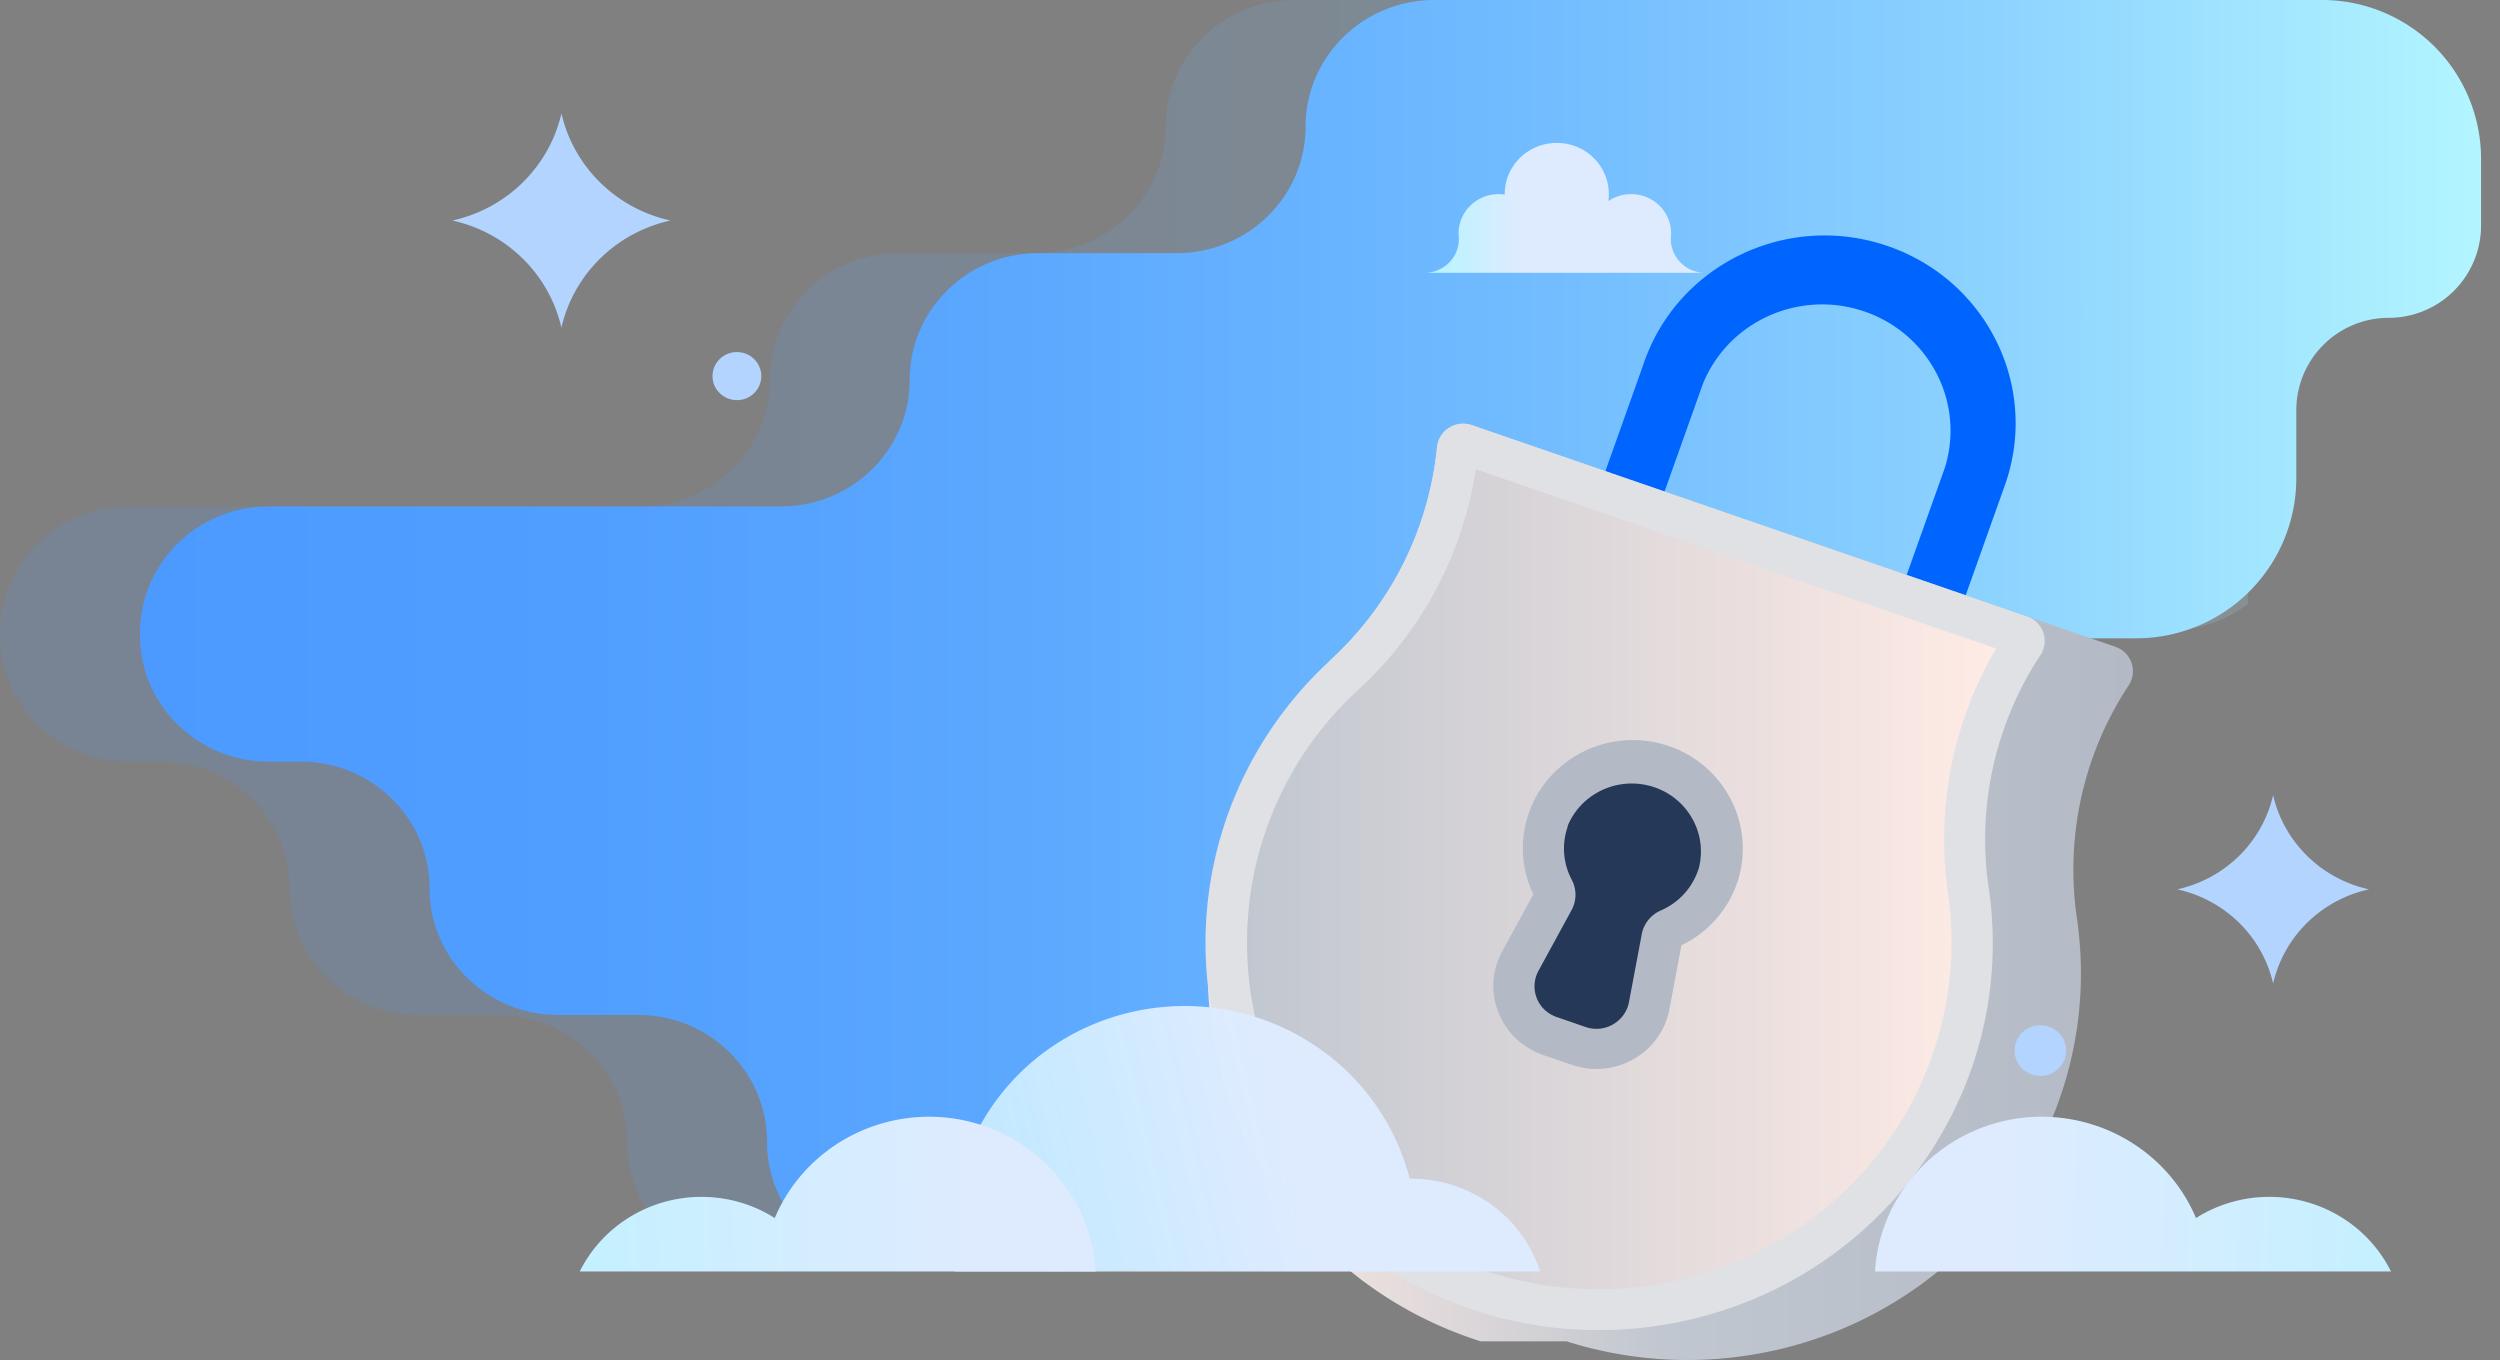 <svg xmlns="http://www.w3.org/2000/svg" fill="none" viewBox="0 0 125 68" id="root"><rect x="0" y="0" width="125" height="68" fill="#808080" stroke="none"/><path fill="url(#a)" d="M64.719 0c-3.553 0-6.434 2.83-6.44 6.323v.003c0 3.497-2.885 6.33-6.44 6.33H44.92c-3.556 0-6.437 2.837-6.436 6.333v.003c0 3.497-2.886 6.33-6.441 6.33H6.425C2.869 25.328-.007 28.17 0 31.666v.087c0 3.496 2.882 6.33 6.438 6.33H8.04c3.556 0 6.438 2.835 6.438 6.332v.003c0 3.497 2.883 6.331 6.438 6.331h3.996c3.556 0 6.438 2.835 6.438 6.331 0 3.499 2.883 6.334 6.441 6.334h32.473V37.849c.002-3.496 2.886-6.33 6.442-6.329h31.753a6.476 6.476 0 0 0 3.932-1.321V0H64.718Z" opacity=".15"></path><path fill="url(#b)" d="M71.72 0c-3.553 0-6.434 2.83-6.44 6.323v.003c0 3.497-2.885 6.33-6.44 6.33h-6.918c-3.555 0-6.437 2.837-6.436 6.333v.003c-.001 3.497-2.886 6.33-6.441 6.33H13.426C9.87 25.327 6.994 28.17 7 31.666v.087c0 3.496 2.882 6.33 6.438 6.33h1.602c3.556 0 6.438 2.835 6.438 6.332v.003c0 3.497 2.883 6.331 6.438 6.331h3.996c3.555 0 6.438 2.835 6.438 6.331 0 3.499 2.883 6.334 6.441 6.334h32.473v-25.17c.002-3.496 2.886-6.33 6.442-6.329h23.106a8.003 8.003 0 0 0 8.003-8v-3.403a4.62 4.62 0 0 1 4.619-4.62 4.62 4.62 0 0 0 4.619-4.619V7.947A7.947 7.947 0 0 0 116.107 0H71.719Z"></path><path fill="url(#c)" d="M83.543 11.952c0-.022.013-.249.013-.278 0-1.087-.895-1.968-2-1.968a2.01 2.01 0 0 0-1.137.348 2.61 2.61 0 0 0 .023-.348c0-1.415-1.165-2.56-2.603-2.56-1.438 0-2.604 1.145-2.604 2.56v.023a2.008 2.008 0 0 0-.304-.023c-1.105 0-2.002.88-2.002 1.968 0 .032.013.254.013.278 0 .933-.77 1.689-1.717 1.689H85.26c-.949 0-1.718-.757-1.718-1.689Z"></path><path fill="#0065FF" d="M82.18 18.185c1.673-4.917 7.082-7.57 12.082-5.924 5 1.645 7.697 6.963 6.024 11.88a8.361 8.361 0 0 1-.089.251L93.051 44.46 75.04 38.25l7.142-20.066Zm15.066 5.19c1.034-3.335-.877-6.863-4.268-7.879-3.195-.958-6.603.654-7.837 3.706L79.03 36.357l12.106 4.173 6.111-17.155Z"></path><path fill="url(#d)" d="M66.488 33.037a16.676 16.676 0 0 0 5.365-10.676 1.309 1.309 0 0 1 1.428-1.17c.109.01.216.032.319.069l32.166 11.078a1.29 1.29 0 0 1 .664 1.935 16.742 16.742 0 0 0-2.574 11.707c1.498 10.586-6.014 20.362-16.779 21.835a20.003 20.003 0 0 1-8.749-.748h-4.293c-10.344-3.282-16.023-14.188-12.687-24.36a19.306 19.306 0 0 1 5.255-8.162l-.114-1.507Z"></path><path fill="#DFE1E5" d="M71.853 22.361a1.309 1.309 0 0 1 1.427-1.17c.11.01.216.032.32.069l27.756 9.564a1.291 1.291 0 0 1 .664 1.936 16.73 16.73 0 0 0-2.574 11.707c1.507 10.584-5.998 20.367-16.762 21.849-10.764 1.482-20.711-5.898-22.218-16.483-.887-6.226 1.358-12.488 6.018-16.792a16.675 16.675 0 0 0 5.367-10.68h.002Z"></path><path fill="url(#e)" d="m74.132 63.493.422.14c9.276 2.925 19.208-2.1 22.182-11.223a17.076 17.076 0 0 0 .677-7.667 18.809 18.809 0 0 1 2.396-12.316l-26.02-8.965a18.751 18.751 0 0 1-5.896 11.046 17.143 17.143 0 0 0-.741 24.52 17.675 17.675 0 0 0 6.966 4.462l.014.002v.002Z"></path><path fill="#B3BAC5" d="M78.593 53.24c1.933.668 4.052-.332 4.731-2.233.064-.18.114-.363.148-.549l.599-3.194a5.42 5.42 0 0 0 2.853-3.33c.78-2.666-.606-5.482-3.217-6.536l-.246-.088c-2.866-.988-6.004.495-7.01 3.313a5.325 5.325 0 0 0 .214 4.091l-1.557 2.861c-.969 1.78-.285 3.996 1.525 4.948.167.088.34.163.519.225l1.439.493.002-.001Z"></path><path fill="#253858" d="M78.392 41.312a3.328 3.328 0 0 0 .204 2.693 1.597 1.597 0 0 1-.025 1.514l-1.65 3.027a1.615 1.615 0 0 0 .68 2.205 1.5 1.5 0 0 0 .233.1l1.44.498a1.664 1.664 0 0 0 2.11-1c.027-.08.049-.16.064-.241l.644-3.419c.106-.523.466-.962.964-1.173a3.382 3.382 0 0 0 1.892-2.136c.451-1.825-.687-3.665-2.544-4.108-1.672-.4-3.387.47-4.028 2.04h.016Z"></path><path fill="url(#f)" d="M49.262 55.837c3.31-5.407 10.45-7.152 15.95-3.896a11.448 11.448 0 0 1 5.274 6.992h.06c2.953 0 5.566 1.877 6.462 4.643H47.742c-.438-2.675.1-5.416 1.52-7.738Z"></path><path fill="url(#g)" d="M35.077 59.844a6.816 6.816 0 0 1 3.66 1.058c1.296-3.065 4.338-5.062 7.713-5.065h.125c4.374.07 7.953 3.444 8.211 7.737H28.987c1.139-2.285 3.503-3.733 6.09-3.73Z"></path><path fill="#B2D4FF" d="M33.522 11.026c-2.718-.6-4.84-2.687-5.45-5.36-.61 2.672-2.733 4.76-5.452 5.36 2.718.6 4.84 2.687 5.451 5.36.61-2.672 2.732-4.76 5.451-5.36m3.324 8.98a1.21 1.21 0 0 0 1.22-1.2 1.21 1.21 0 0 0-1.22-1.201 1.21 1.21 0 0 0-1.221 1.2c0 .663.547 1.2 1.22 1.2Zm65.17 33.79c.712 0 1.288-.567 1.288-1.266 0-.7-.576-1.267-1.288-1.267-.711 0-1.287.567-1.287 1.267 0 .699.576 1.266 1.287 1.266m16.431-9.329c-2.389-.528-4.254-2.362-4.791-4.712-.536 2.35-2.401 4.184-4.791 4.712 2.39.527 4.255 2.361 4.791 4.711.537-2.35 2.402-4.184 4.791-4.711"></path><path fill="url(#h)" d="M113.462 59.844a6.817 6.817 0 0 0-3.661 1.058c-1.296-3.065-4.338-5.062-7.713-5.065h-.125c-4.373.07-7.953 3.444-8.211 7.737h25.799c-1.138-2.285-3.502-3.733-6.089-3.73Z"></path><defs><linearGradient id="a" x1="0" x2="117.054" y1="31.708" y2="31.708" gradientUnits="userSpaceOnUse"><stop stop-color="#4796FF"></stop><stop offset=".19" stop-color="#4B9BFF"></stop><stop offset=".39" stop-color="#59A6FF"></stop><stop offset=".59" stop-color="#6EB9FF"></stop><stop offset=".8" stop-color="#8AD2FF"></stop><stop offset="1" stop-color="#B0F4FF"></stop></linearGradient><linearGradient id="b" x1="7.001" x2="124.055" y1="31.708" y2="31.708" gradientUnits="userSpaceOnUse"><stop stop-color="#4C9AFF"></stop><stop offset=".19" stop-color="#509EFF"></stop><stop offset=".39" stop-color="#5DA9FF"></stop><stop offset=".59" stop-color="#71BBFF"></stop><stop offset=".8" stop-color="#8ED4FF"></stop><stop offset="1" stop-color="#B3F5FF"></stop></linearGradient><linearGradient id="c" x1="71.225" x2="85.261" y1="10.393" y2="10.393" gradientUnits="userSpaceOnUse"><stop stop-color="#B3F5FF"></stop><stop offset=".34" stop-color="#DEEBFF"></stop></linearGradient><linearGradient id="d" x1="60.393" x2="106.647" y1="44.592" y2="44.592" gradientUnits="userSpaceOnUse"><stop stop-color="#FFEBE5"></stop><stop offset=".49" stop-color="#C1C7D0"></stop><stop offset="1" stop-color="#B3BAC5"></stop></linearGradient><linearGradient id="e" x1="62.35" x2="99.809" y1="43.965" y2="43.965" gradientUnits="userSpaceOnUse"><stop stop-color="#C1C7D0"></stop><stop offset="1" stop-color="#FFEBE5"></stop></linearGradient><linearGradient id="f" x1="76.335" x2="30.157" y1="54.875" y2="65.956" gradientUnits="userSpaceOnUse"><stop offset=".26" stop-color="#DEEBFF"></stop><stop offset="1" stop-color="#B2F4FF" stop-opacity=".8"></stop></linearGradient><linearGradient id="g" x1="59.702" x2="15.339" y1="59.417" y2="60.863" gradientUnits="userSpaceOnUse"><stop offset=".26" stop-color="#DEEBFF"></stop><stop offset="1" stop-color="#B2F4FF"></stop></linearGradient><linearGradient id="h" x1="88.837" x2="133.201" y1="59.417" y2="60.863" gradientUnits="userSpaceOnUse"><stop offset=".26" stop-color="#DEEBFF"></stop><stop offset="1" stop-color="#B2F4FF"></stop></linearGradient></defs></svg>